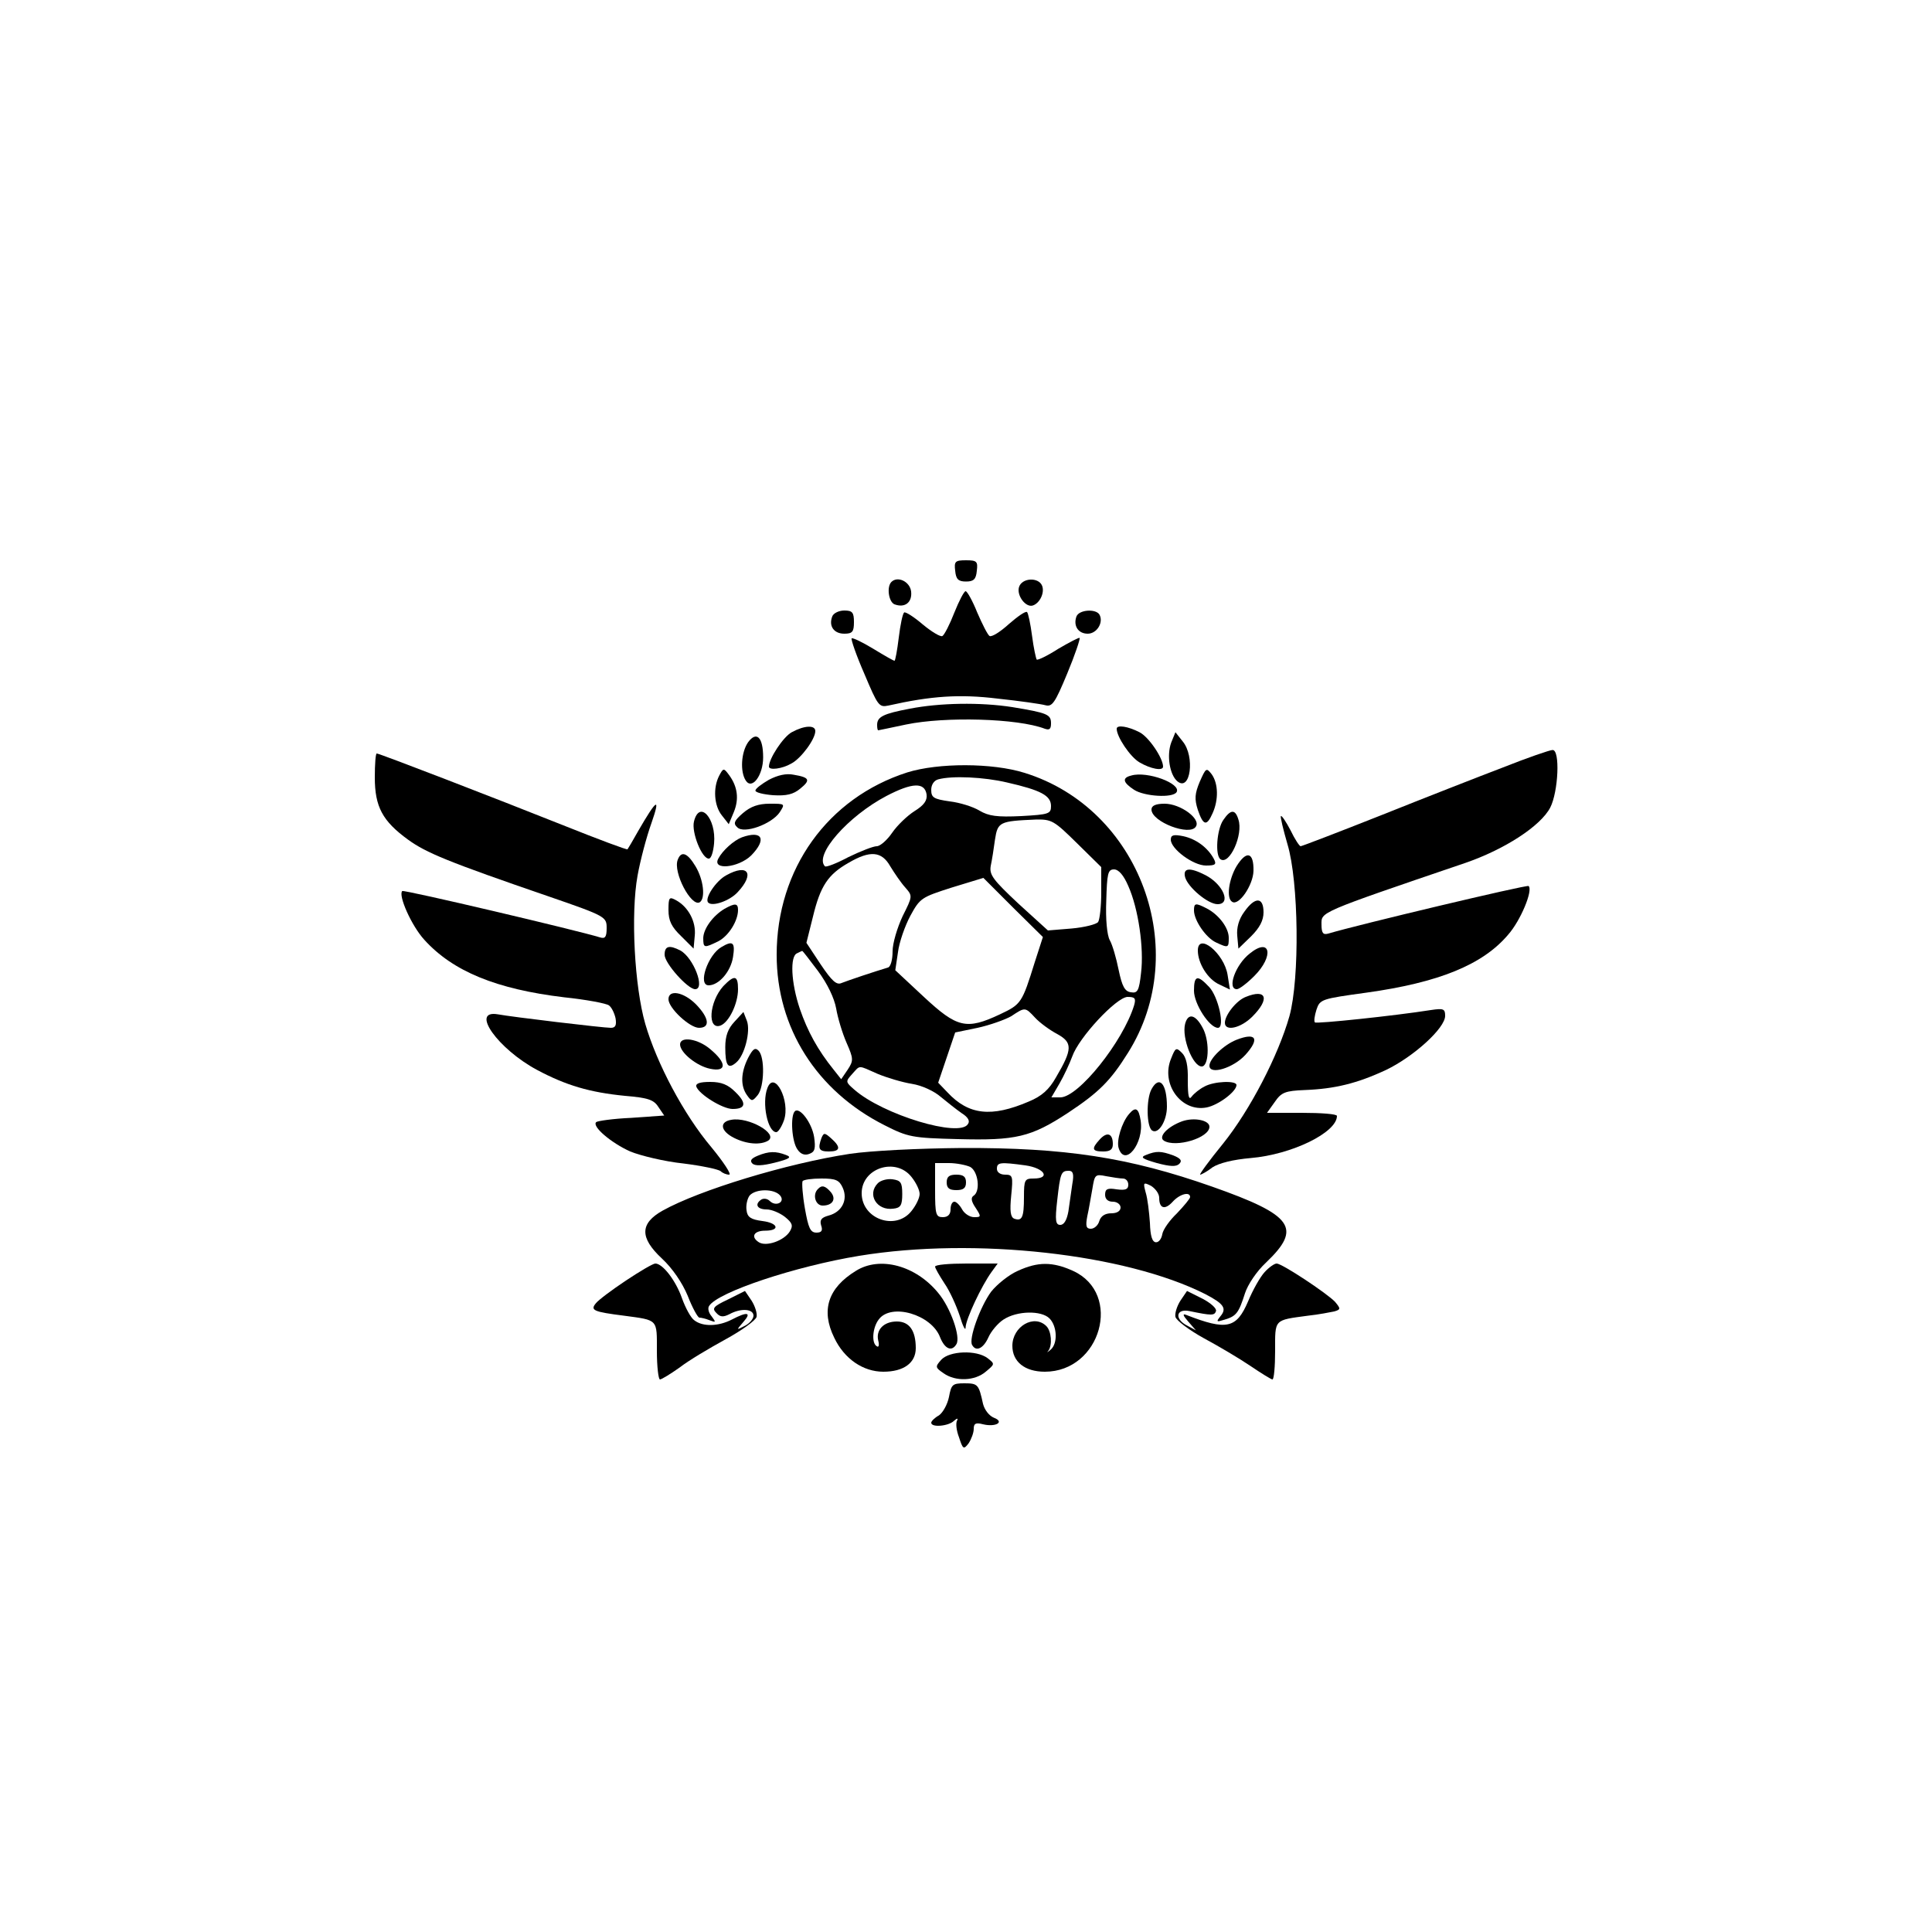 <?xml version="1.0" standalone="no"?>
<!DOCTYPE svg PUBLIC "-//W3C//DTD SVG 20010904//EN"
 "http://www.w3.org/TR/2001/REC-SVG-20010904/DTD/svg10.dtd">
<svg version="1.0" xmlns="http://www.w3.org/2000/svg"
 width="500pt" height="500pt" viewBox="0 0 500 500"
 preserveAspectRatio="xMidYMid meet">

<g transform="translate(0,500) scale(0.1,-0.1)"
fill="#000000" stroke="none">
<path d="M2472 3523 c2 -22 8 -28 28 -28 20 0 26 6 28 28 3 24 0 27 -28 27
-28 0 -31 -3 -28 -27z"/>
<path d="M2307 3494 c-13 -13 -7 -52 8 -58 27 -10 46 5 43 33 -3 26 -35 41
-51 25z"/>
<path d="M2637 3480 c-6 -22 18 -53 36 -47 18 6 31 33 24 51 -9 23 -53 21 -60
-4z"/>
<path d="M2470 3415 c-12 -31 -26 -58 -31 -61 -5 -3 -28 11 -51 30 -22 19 -44
33 -48 31 -4 -3 -10 -32 -14 -65 -4 -33 -9 -60 -11 -60 -3 0 -27 14 -55 31
-28 17 -53 29 -56 27 -2 -3 12 -44 33 -92 35 -83 38 -87 62 -82 111 25 185 30
283 18 57 -6 112 -14 123 -17 18 -5 25 5 57 82 20 48 34 90 32 92 -1 2 -26
-11 -55 -28 -28 -18 -53 -30 -56 -28 -2 3 -8 30 -12 61 -4 31 -10 59 -13 62
-4 3 -24 -11 -47 -31 -22 -20 -44 -34 -50 -31 -5 3 -19 31 -32 61 -12 30 -26
55 -30 55 -4 0 -17 -25 -29 -55z"/>
<path d="M2154 3405 c-10 -25 4 -45 31 -45 21 0 25 5 25 30 0 25 -4 30 -25 30
-14 0 -28 -7 -31 -15z"/>
<path d="M2786 3405 c-9 -24 4 -45 29 -45 24 0 42 30 30 50 -10 15 -52 12 -59
-5z"/>
<path d="M2355 3166 c-69 -13 -85 -21 -85 -42 0 -8 1 -14 3 -14 1 0 34 7 72
15 101 21 289 16 359 -11 12 -4 16 -1 16 14 0 23 -9 27 -100 42 -83 13 -188
11 -265 -4z"/>
<path d="M2049 3105 c-22 -12 -59 -68 -59 -89 0 -10 34 -6 58 8 25 13 62 63
62 84 0 16 -28 15 -61 -3z"/>
<path d="M2890 3114 c0 -21 35 -73 59 -87 29 -17 61 -23 61 -11 0 22 -37 77
-61 89 -29 15 -59 20 -59 9z"/>
<path d="M1936 3079 c-18 -26 -21 -76 -6 -99 16 -25 45 13 45 60 0 52 -17 69
-39 39z"/>
<path d="M3031 3078 c-12 -33 -4 -83 16 -100 34 -28 46 64 14 103 l-19 24 -11
-27z"/>
<path d="M3890 3014 c-63 -24 -206 -80 -316 -124 -111 -44 -205 -80 -208 -80
-3 0 -15 18 -26 41 -12 23 -23 39 -25 37 -2 -2 6 -35 17 -73 29 -96 32 -347 5
-445 -29 -102 -102 -243 -172 -330 -36 -44 -62 -80 -59 -80 3 0 18 8 32 19 17
11 53 20 99 24 106 9 223 66 223 109 0 5 -41 8 -91 8 l-90 0 20 28 c17 25 27
29 78 31 77 3 135 17 210 52 71 34 153 108 153 140 0 18 -4 20 -37 15 -95 -15
-296 -36 -300 -32 -3 3 -1 17 4 33 9 27 13 28 129 44 187 26 301 72 367 150
32 36 65 115 53 126 -4 4 -445 -101 -518 -123 -14 -4 -18 1 -18 24 0 32 -9 29
370 158 103 35 197 96 222 144 21 41 26 150 6 149 -7 0 -65 -20 -128 -45z"/>
<path d="M970 2988 c0 -76 20 -113 86 -161 47 -34 102 -57 367 -148 145 -50
147 -52 147 -81 0 -23 -4 -28 -17 -24 -58 18 -508 124 -512 120 -11 -11 24
-90 57 -126 74 -82 187 -128 362 -149 58 -6 110 -16 116 -21 7 -5 14 -20 17
-33 3 -18 0 -25 -12 -25 -20 0 -255 28 -293 35 -72 12 1 -90 102 -144 75 -40
136 -58 227 -67 60 -5 75 -10 87 -29 l15 -22 -85 -6 c-47 -2 -88 -8 -91 -11
-12 -11 39 -54 88 -76 27 -11 89 -26 137 -31 48 -6 91 -15 97 -20 5 -5 15 -9
22 -9 7 0 -14 32 -46 71 -71 84 -141 216 -171 319 -28 97 -38 285 -20 384 7
39 23 100 36 136 24 69 14 63 -34 -20 -14 -25 -27 -47 -28 -48 -1 -2 -76 26
-166 62 -178 71 -476 186 -483 186 -3 0 -5 -28 -5 -62z"/>
<path d="M2348 3001 c-206 -66 -338 -250 -338 -472 0 -189 103 -352 279 -441
61 -31 72 -33 190 -36 150 -4 189 5 285 68 80 53 110 83 155 155 167 265 31
633 -268 725 -83 26 -223 26 -303 1z m258 -26 c88 -20 114 -34 114 -61 0 -20
-5 -22 -77 -26 -63 -3 -84 0 -108 14 -16 10 -51 21 -77 24 -42 6 -48 10 -48
30 0 13 7 24 18 27 36 10 119 6 178 -8z m-208 -31 c2 -16 -7 -28 -31 -43 -19
-12 -45 -37 -58 -56 -13 -19 -31 -35 -40 -35 -9 0 -42 -13 -73 -28 -30 -16
-58 -27 -61 -24 -29 29 60 130 159 182 67 35 99 36 104 4z m389 -126 l63 -62
0 -66 c0 -36 -4 -70 -8 -76 -4 -6 -35 -14 -69 -17 l-61 -5 -77 70 c-65 61 -75
74 -71 97 3 14 8 45 11 68 7 46 12 48 105 52 42 1 48 -3 107 -61z m-483 -60
c11 -18 28 -43 39 -55 19 -22 19 -22 -7 -74 -14 -30 -26 -70 -26 -91 0 -22 -5
-40 -12 -42 -37 -11 -105 -34 -120 -40 -13 -6 -25 5 -54 48 l-37 56 17 68 c19
79 39 109 92 139 56 33 86 30 108 -9z m616 -51 c26 -58 41 -161 33 -225 -5
-46 -9 -53 -26 -50 -16 2 -23 15 -32 58 -6 30 -16 65 -23 77 -7 13 -11 54 -9
102 2 70 4 81 20 81 12 0 25 -15 37 -43z m-242 -197 c-33 -106 -35 -109 -90
-135 -87 -41 -111 -35 -197 45 l-74 69 7 47 c3 25 18 68 32 94 25 46 29 48
107 73 l82 25 77 -77 77 -76 -21 -65z m-561 -23 c25 -34 42 -70 47 -97 4 -24
16 -64 27 -89 18 -41 18 -46 3 -69 l-17 -25 -19 24 c-42 52 -68 100 -88 158
-23 68 -26 137 -7 144 6 3 12 6 13 6 1 1 19 -23 41 -52z m818 -89 c-29 -94
-144 -238 -191 -238 l-23 0 21 36 c11 19 26 51 33 70 17 49 114 153 143 154
20 0 22 -4 17 -22z m-256 -32 c12 -13 38 -32 57 -42 40 -22 40 -39 -3 -112
-18 -32 -37 -49 -71 -63 -96 -41 -155 -35 -210 24 l-24 25 22 65 22 65 58 12
c32 7 71 21 87 30 36 24 36 24 62 -4z m-408 -145 c24 -10 64 -22 89 -26 26 -4
58 -19 75 -34 17 -14 41 -33 54 -42 16 -10 22 -20 16 -28 -21 -36 -220 24
-294 89 -23 20 -23 21 -6 40 22 24 14 24 66 1z"/>
<path d="M1861 2992 c-16 -31 -13 -77 7 -102 l18 -23 13 31 c14 34 10 66 -12
96 -14 19 -15 19 -26 -2z"/>
<path d="M3105 2977 c-13 -31 -14 -45 -5 -73 14 -41 23 -43 38 -9 16 35 15 77
-2 101 -14 18 -15 17 -31 -19z"/>
<path d="M1990 2982 c-19 -11 -35 -23 -35 -28 0 -5 21 -10 46 -12 34 -2 52 2
70 17 27 22 25 29 -17 36 -19 4 -41 -1 -64 -13z"/>
<path d="M2928 2993 c-25 -6 -22 -18 7 -37 26 -17 100 -22 110 -6 13 22 -76
55 -117 43z"/>
<path d="M1923 2896 c-23 -20 -26 -27 -15 -37 17 -18 89 8 110 39 14 22 14 22
-26 22 -29 0 -49 -7 -69 -24z"/>
<path d="M2980 2905 c0 -32 100 -70 115 -44 13 20 -40 59 -81 59 -23 0 -34 -5
-34 -15z"/>
<path d="M1796 2874 c-7 -28 21 -98 39 -96 6 1 11 18 13 39 6 65 -38 114 -52
57z"/>
<path d="M3166 2878 c-17 -24 -22 -93 -7 -102 23 -15 59 64 46 103 -8 27 -20
27 -39 -1z"/>
<path d="M1920 2833 c-21 -8 -50 -34 -61 -55 -17 -31 52 -24 85 8 41 42 29 66
-24 47z"/>
<path d="M3030 2827 c0 -24 58 -67 91 -67 25 0 28 3 20 18 -16 29 -46 51 -79
58 -25 5 -32 3 -32 -9z"/>
<path d="M1754 2775 c-13 -32 35 -123 57 -110 15 10 10 58 -11 93 -21 35 -37
41 -46 17z"/>
<path d="M3200 2758 c-20 -34 -27 -83 -11 -92 17 -11 54 43 55 80 1 49 -18 54
-44 12z"/>
<path d="M1880 2735 c-27 -14 -58 -61 -47 -71 11 -11 56 5 76 27 45 48 27 75
-29 44z"/>
<path d="M3067 2730 c7 -26 59 -70 84 -70 36 0 15 51 -31 75 -41 21 -59 19
-53 -5z"/>
<path d="M1730 2645 c0 -28 8 -44 33 -68 l32 -32 3 33 c4 37 -17 75 -48 92
-18 10 -20 8 -20 -25z"/>
<path d="M3220 2640 c-14 -19 -20 -41 -18 -62 l3 -33 33 32 c22 22 32 41 32
62 0 40 -22 41 -50 1z"/>
<path d="M1875 2648 c-30 -18 -54 -51 -55 -75 0 -27 2 -27 39 -9 27 14 51 53
51 81 0 18 -8 18 -35 3z"/>
<path d="M3090 2644 c0 -26 31 -71 57 -83 32 -15 33 -14 33 12 0 26 -26 60
-57 76 -29 15 -33 14 -33 -5z"/>
<path d="M1867 2549 c-35 -20 -62 -99 -33 -99 26 0 57 35 63 73 6 38 0 44 -30
26z"/>
<path d="M3100 2540 c0 -33 26 -75 56 -88 l27 -13 -6 38 c-9 56 -77 111 -77
63z"/>
<path d="M1720 2529 c0 -22 60 -89 79 -89 27 0 -4 81 -38 100 -29 15 -41 12
-41 -11z"/>
<path d="M3234 2532 c-37 -29 -59 -92 -33 -92 6 0 26 15 45 34 52 52 42 102
-12 58z"/>
<path d="M1872 2448 c-37 -41 -42 -115 -7 -102 22 9 45 57 45 94 0 36 -9 38
-38 8z"/>
<path d="M3090 2436 c0 -34 40 -96 62 -96 19 0 1 81 -23 106 -30 32 -39 30
-39 -10z"/>
<path d="M1730 2414 c0 -23 55 -74 79 -74 30 0 26 26 -8 61 -32 32 -71 39 -71
13z"/>
<path d="M3224 2420 c-24 -9 -54 -47 -54 -67 0 -23 41 -14 71 16 46 46 37 73
-17 51z"/>
<path d="M1901 2356 c-17 -18 -24 -37 -24 -66 0 -48 7 -58 28 -40 22 18 38 81
28 108 l-9 23 -23 -25z"/>
<path d="M3067 2350 c-9 -36 20 -110 43 -110 18 0 21 60 5 95 -19 39 -40 46
-48 15z"/>
<path d="M3200 2309 c-33 -13 -70 -49 -70 -67 0 -25 62 -6 93 28 38 42 28 59
-23 39z"/>
<path d="M1760 2297 c0 -21 43 -56 78 -63 43 -9 43 15 1 50 -32 28 -79 35 -79
13z"/>
<path d="M1936 2262 c-19 -38 -20 -72 -3 -96 12 -17 14 -17 28 0 17 21 19 98
2 115 -9 9 -15 4 -27 -19z"/>
<path d="M3031 2261 c-28 -66 26 -140 92 -127 30 6 77 41 77 58 0 12 -58 10
-83 -4 -12 -6 -27 -18 -33 -26 -7 -10 -10 0 -10 42 1 38 -4 60 -15 71 -15 15
-17 14 -28 -14z"/>
<path d="M1802 2188 c7 -20 68 -58 94 -58 34 0 37 15 7 44 -19 19 -36 26 -65
26 -27 0 -38 -4 -36 -12z"/>
<path d="M1986 2184 c-15 -39 1 -114 23 -114 5 0 14 14 20 31 17 50 -25 131
-43 83z"/>
<path d="M2980 2181 c-14 -26 -13 -98 2 -107 16 -10 38 25 38 62 0 60 -20 82
-40 45z"/>
<path d="M2057 2124 c-12 -12 -8 -79 7 -99 8 -12 19 -16 31 -11 14 5 16 14 12
43 -6 38 -38 79 -50 67z"/>
<path d="M2922 2117 c-19 -22 -33 -69 -27 -88 16 -51 66 12 57 71 -5 32 -13
37 -30 17z"/>
<path d="M1893 2102 c-32 -5 -29 -29 7 -47 32 -16 68 -19 88 -7 27 18 -51 62
-95 54z"/>
<path d="M3059 2098 c-38 -14 -62 -40 -47 -50 31 -19 118 7 118 36 0 17 -40
25 -71 14z"/>
<path d="M2126 2055 c-10 -28 -7 -35 19 -35 30 0 32 11 6 34 -17 15 -19 15
-25 1z"/>
<path d="M2846 2051 c-22 -24 -20 -31 9 -31 18 0 25 5 25 19 0 28 -15 33 -34
12z"/>
<path d="M2200 2014 c-164 -25 -390 -94 -485 -147 -59 -33 -60 -70 -2 -124 27
-25 53 -63 67 -97 12 -31 26 -56 30 -56 5 0 17 -3 27 -7 16 -6 16 -5 5 10 -8
9 -11 21 -7 27 22 36 224 103 389 130 299 49 689 5 895 -99 48 -25 57 -37 39
-58 -11 -14 -10 -15 12 -8 30 9 36 18 52 68 7 22 30 57 55 80 93 89 70 122
-140 196 -216 76 -381 101 -648 100 -113 -1 -234 -7 -289 -15z m311 -34 c21
-12 27 -64 8 -75 -7 -5 -5 -15 6 -31 15 -23 14 -24 -4 -24 -11 0 -25 9 -31 20
-6 11 -15 20 -20 20 -6 0 -10 -9 -10 -20 0 -13 -7 -20 -20 -20 -18 0 -20 7
-20 70 l0 70 36 0 c19 0 44 -5 55 -10z m143 4 c49 -7 66 -34 21 -34 -23 0 -25
-3 -25 -48 0 -53 -5 -63 -25 -56 -10 4 -12 20 -8 60 5 50 4 54 -16 54 -12 0
-21 6 -21 15 0 17 8 18 74 9z m-295 -30 c12 -15 21 -34 21 -44 0 -10 -9 -29
-21 -44 -41 -52 -129 -21 -129 46 0 65 88 94 129 42z m416 -19 c-3 -19 -7 -51
-10 -70 -4 -22 -11 -35 -21 -35 -12 0 -14 11 -8 63 8 71 10 77 30 77 11 0 14
-8 9 -35z m131 15 c8 0 14 -7 14 -16 0 -12 -7 -15 -30 -12 -24 4 -30 1 -30
-14 0 -11 7 -18 20 -18 11 0 20 -7 20 -15 0 -9 -9 -15 -24 -15 -16 0 -27 -7
-31 -20 -3 -11 -13 -20 -22 -20 -12 0 -14 7 -9 33 4 17 9 49 13 70 6 37 7 39
36 33 16 -3 36 -6 43 -6z m-725 -24 c14 -31 -2 -63 -37 -72 -18 -5 -23 -11
-19 -25 5 -14 1 -19 -12 -19 -16 0 -21 12 -30 63 -6 34 -8 65 -6 70 2 4 24 7
49 7 37 0 46 -4 55 -24z m819 -26 c0 -28 15 -32 35 -10 18 20 45 27 45 12 0
-4 -16 -23 -34 -42 -19 -18 -36 -42 -38 -54 -2 -12 -9 -21 -16 -21 -10 0 -15
16 -16 50 -2 28 -6 63 -11 79 -7 26 -6 27 14 17 11 -7 21 -20 21 -31z m-981 6
c14 -17 -11 -30 -27 -14 -6 6 -15 7 -21 4 -19 -12 -12 -26 13 -26 13 0 34 -9
47 -19 20 -16 22 -23 13 -38 -15 -24 -61 -40 -80 -28 -22 14 -13 30 16 30 40
0 34 20 -7 25 -30 4 -39 10 -41 28 -2 13 2 30 8 38 16 18 64 18 79 0z"/>
<path d="M2450 1940 c0 -15 7 -20 25 -20 18 0 25 5 25 20 0 15 -7 20 -25 20
-18 0 -25 -5 -25 -20z"/>
<path d="M2272 1938 c-29 -29 -3 -72 40 -66 19 2 23 9 23 38 0 30 -4 35 -25
38 -14 2 -31 -3 -38 -10z"/>
<path d="M2117 1923 c-15 -14 -7 -43 12 -43 26 0 36 17 21 35 -14 16 -23 19
-33 8z"/>
<path d="M1961 2009 c-17 -7 -21 -13 -14 -20 7 -7 26 -6 58 2 39 10 45 14 29
20 -26 10 -44 10 -73 -2z"/>
<path d="M2966 2011 c-16 -6 -10 -10 28 -21 34 -9 50 -10 58 -2 8 8 4 14 -16
22 -31 11 -43 12 -70 1z"/>
<path d="M1620 1686 c-36 -24 -71 -50 -78 -59 -15 -18 -6 -22 73 -32 89 -12
85 -8 85 -91 0 -41 4 -74 8 -74 4 0 27 14 51 31 23 18 77 50 119 73 42 23 78
49 80 58 2 9 -4 28 -13 42 l-17 25 -44 -22 c-38 -18 -42 -23 -30 -35 10 -11
18 -11 34 -3 29 16 62 14 62 -4 0 -8 -10 -20 -22 -26 -23 -12 -23 -12 -4 10
22 25 10 27 -30 6 -35 -18 -75 -19 -97 -2 -9 6 -23 32 -32 57 -16 46 -50 90
-69 90 -6 0 -40 -20 -76 -44z"/>
<path d="M2215 1711 c-72 -44 -91 -102 -56 -173 26 -55 75 -88 127 -88 53 0
84 23 84 61 0 46 -17 69 -49 69 -34 0 -55 -22 -48 -50 3 -11 1 -18 -4 -14 -14
8 -11 48 5 69 32 44 137 13 159 -46 12 -30 30 -38 42 -18 12 18 -15 95 -47
133 -58 71 -151 96 -213 57z"/>
<path d="M2420 1722 c0 -4 11 -23 24 -43 14 -20 31 -58 40 -85 8 -27 15 -40
15 -29 1 22 41 107 67 143 l16 22 -81 0 c-44 0 -81 -3 -81 -8z"/>
<path d="M2634 1711 c-23 -10 -54 -35 -69 -54 -28 -38 -59 -123 -49 -138 10
-18 29 -9 42 20 7 16 25 37 39 46 35 23 98 24 119 3 20 -20 22 -65 3 -81 -8
-7 -11 -8 -6 -3 11 15 8 51 -5 64 -32 32 -88 -1 -88 -51 0 -41 32 -67 84 -67
145 0 202 202 73 261 -53 24 -91 24 -143 0z"/>
<path d="M3273 1708 c-12 -13 -31 -47 -43 -76 -30 -70 -55 -76 -160 -35 -10 4
-9 -1 5 -17 l20 -23 -22 12 c-34 17 -30 45 5 38 58 -12 65 -12 69 0 2 7 -14
21 -35 32 l-40 20 -17 -25 c-9 -14 -15 -33 -13 -42 2 -9 35 -34 73 -55 39 -21
93 -53 121 -72 28 -19 54 -35 57 -35 4 0 7 33 7 74 0 83 -4 79 85 91 28 3 58
9 68 11 17 5 17 7 2 25 -21 22 -137 99 -151 99 -6 0 -20 -10 -31 -22z"/>
<path d="M2436 1481 c-16 -18 -16 -20 6 -35 31 -22 81 -20 109 4 24 20 24 20
5 35 -29 22 -99 19 -120 -4z"/>
<path d="M2456 1385 c-4 -20 -16 -41 -26 -48 -11 -6 -20 -15 -20 -19 0 -13 45
-9 59 5 8 7 11 7 8 1 -4 -7 -2 -26 5 -44 10 -31 12 -32 25 -15 7 11 13 27 13
37 0 14 5 17 24 12 33 -8 57 6 28 17 -12 5 -24 20 -28 36 -11 50 -13 53 -48
53 -31 0 -34 -3 -40 -35z"/>
</g>
</svg>
